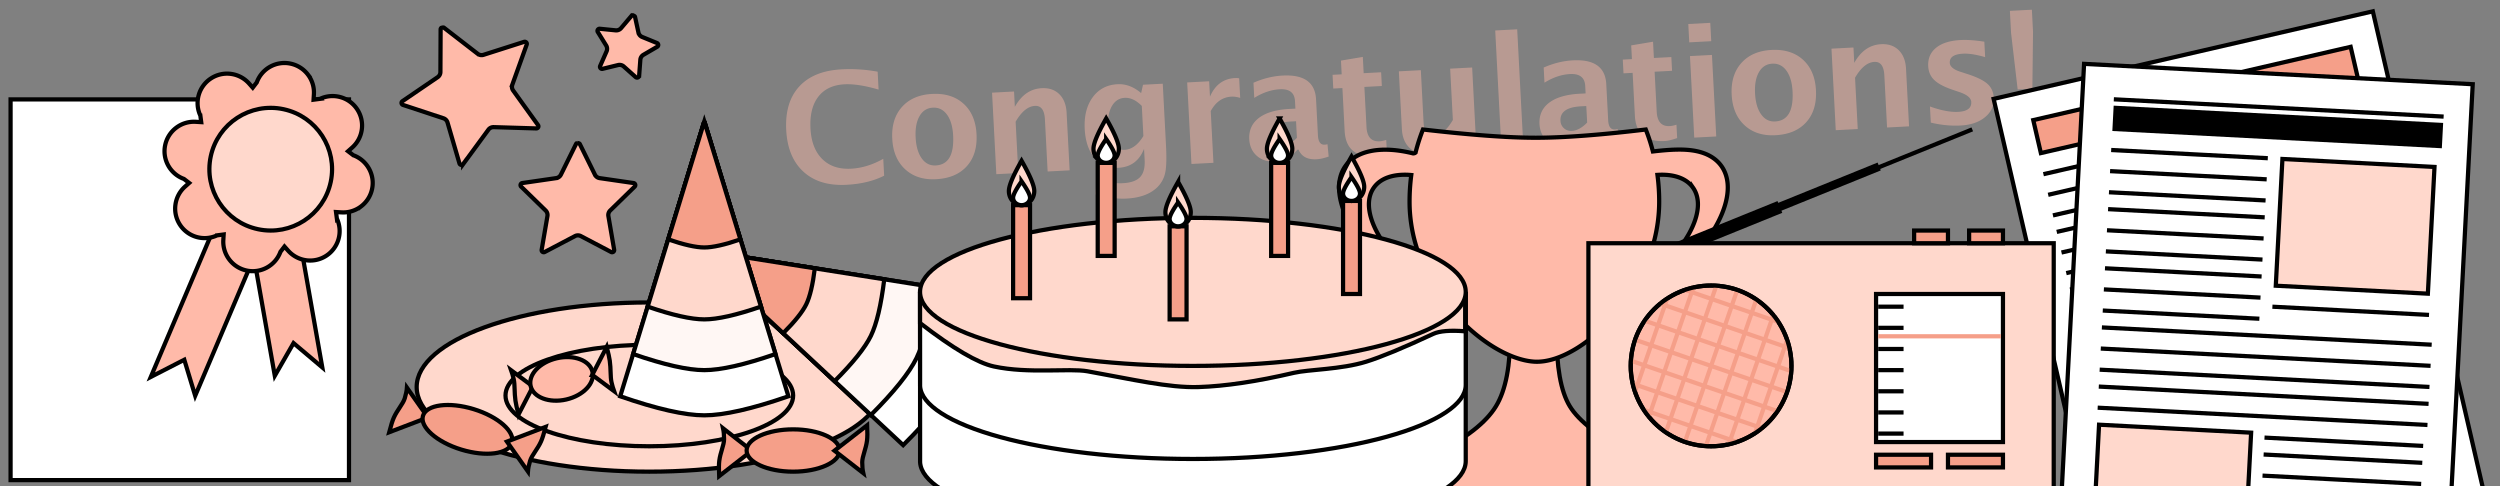 <svg xmlns="http://www.w3.org/2000/svg" xmlns:xlink="http://www.w3.org/1999/xlink" viewBox="0 0 591 115">
  <rect x="0" y="0" width="591" height="115" fill="#808080" stroke="none"/>
  <defs>
    <path id="a" d="M8.276 7 .543 13.015c-.07-1.662-.057-2.88.043-3.652.126-.968.39-1.855.626-2.655.273-.924.505-1.74.505-2.44 0-1.005-.084-1.855-.243-2.559L8.276 7Z"/>
    <path id="b" d="M27.814 7 35.547.985c.07 1.662.057 2.88-.043 3.652-.125.968-.39 1.855-.626 2.655-.272.924-.504 1.74-.504 2.44 0 1.005.084 1.855.243 2.559L27.814 7Z"/>
  </defs>
  <g fill="none" fill-rule="evenodd">
    <path fill="#FFBAA9" fill-rule="nonzero" d="M209.012 41.53c-2.457 1.256-5.43 1.975-8.917 2.157-4.26.224-7.64-.802-10.141-3.076-2.502-2.275-3.865-5.56-4.09-9.855-.23-4.376.79-7.807 3.06-10.29 2.27-2.484 5.622-3.842 10.058-4.074a36.327 36.327 0 0 1 8.496.558l.221 4.23c-3.23-.945-5.915-1.362-8.057-1.25-2.738.144-4.805 1.124-6.2 2.94-1.395 1.815-2.01 4.32-1.842 7.515.165 3.137 1.092 5.54 2.781 7.212 1.69 1.672 3.956 2.433 6.8 2.284 2.551-.133 5.092-.912 7.622-2.335l.21 3.984Zm12.275.836c-3.007.157-5.445-.627-7.314-2.354-1.868-1.727-2.883-4.13-3.044-7.207-.163-3.113.6-5.617 2.29-7.513s4.069-2.924 7.135-3.085c3.078-.161 5.556.613 7.435 2.321 1.88 1.709 2.9 4.108 3.062 7.198.165 3.16-.6 5.681-2.297 7.566-1.696 1.884-4.119 2.909-7.267 3.074Zm-.082-3.252c2.984-.157 4.356-2.523 4.116-7.099-.11-2.094-.591-3.73-1.445-4.905-.854-1.176-1.971-1.728-3.352-1.655-1.37.071-2.417.737-3.143 1.995s-1.034 2.947-.923 5.065c.11 2.095.59 3.736 1.438 4.924.848 1.187 1.951 1.746 3.309 1.675Zm14.328 2.065-1.01-19.274 5.196-.273.19 3.634c1.555-2.804 3.672-4.276 6.352-4.417 1.72-.09 3.107.383 4.158 1.42 1.052 1.036 1.627 2.496 1.726 4.38l.714 13.622-5.196.272-.647-12.34c-.114-2.189-.897-3.245-2.348-3.169-1.65.087-3.175 1.334-4.574 3.743l.635 12.13-5.196.272Zm23.465 4.773.224-3.797c2.193.871 4.26 1.256 6.204 1.154 1.919-.1 3.284-.583 4.095-1.447.812-.864 1.17-2.215 1.073-4.052l-.138-2.633c-1.118 2.84-3.135 4.336-6.049 4.489-2.293.12-4.158-.642-5.594-2.286-1.435-1.644-2.23-3.929-2.383-6.854-.162-3.078.464-5.584 1.876-7.518 1.413-1.934 3.371-2.967 5.876-3.098 1.966-.103 3.827.598 5.584 2.101l.442-1.977 4.67-.244.77 14.71c.154 2.937.087 5.065-.202 6.383a6.748 6.748 0 0 1-1.906 3.426c-1.654 1.59-4.054 2.466-7.202 2.63-2.236.118-4.682-.211-7.34-.987Zm11.3-13.794-.373-7.11c-1.326-1.35-2.674-1.99-4.043-1.918-1.31.069-2.321.72-3.031 1.955-.71 1.234-1.012 2.857-.906 4.87.197 3.768 1.507 5.59 3.93 5.462 1.673-.088 3.147-1.174 4.423-3.26Zm11.362 6.604-1.01-19.275 5.196-.272.19 3.634c1.204-2.786 3.181-4.25 5.931-4.395a4.43 4.43 0 0 1 .971.055l.243 4.634c-.751-.23-1.443-.33-2.075-.296-2.071.108-3.701 1.244-4.89 3.407l.64 12.235-5.195.273Zm25.08-3.392c-1.645 1.764-3.456 2.698-5.433 2.802-1.686.088-3.082-.355-4.189-1.33-1.107-.974-1.704-2.28-1.79-3.919-.111-2.13.654-3.816 2.296-5.058 1.643-1.242 4.05-1.946 7.221-2.112l1.387-.073-.092-1.755c-.105-2.001-1.298-2.942-3.58-2.822-2.025.106-4.043.786-6.054 2.042l-.188-3.581c2.306-1.013 4.611-1.58 6.917-1.7 5.044-.265 7.67 1.61 7.881 5.624l.447 8.531c.08 1.51.604 2.24 1.576 2.188a4.27 4.27 0 0 0 .68-.106l.276 2.908c-1.083.385-2.045.6-2.888.644-2.13.112-3.543-.653-4.24-2.295l-.227.012Zm-.147-2.791-.205-3.915-1.228.065c-3.36.176-4.983 1.317-4.873 3.424.038.713.312 1.3.823 1.76.511.46 1.123.672 1.837.635 1.217-.064 2.433-.72 3.646-1.969Zm21.277 3.655c-1.221.428-2.189.66-2.903.698-4.505.236-6.869-1.752-7.09-5.965l-.531-10.147-2.16.114-.17-3.248 2.16-.113-.17-3.248 5.164-.869.202 3.845 4.125-.217.17 3.248-4.125.216.496 9.462c.124 2.364 1.151 3.495 3.082 3.394.445-.023.973-.133 1.585-.33l.165 3.16Zm15.96-.731-.19-3.633c-1.543 2.803-3.66 4.275-6.352 4.416-1.72.09-3.107-.383-4.158-1.419-1.052-1.036-1.627-2.496-1.726-4.38l-.714-13.622 5.196-.273.647 12.34c.114 2.19.903 3.245 2.366 3.169 1.638-.086 3.157-1.334 4.557-3.742l-.636-12.13 5.196-.272 1.01 19.274-5.196.272Zm11.092-.581-1.453-27.718 5.196-.272 1.452 27.718zm20.428-3.148c-1.645 1.765-3.456 2.699-5.434 2.802-1.685.089-3.081-.355-4.189-1.33-1.107-.974-1.703-2.28-1.79-3.919-.11-2.13.655-3.816 2.297-5.057 1.642-1.242 4.05-1.946 7.22-2.113l1.387-.072-.092-1.756c-.105-2-1.298-2.942-3.58-2.822-2.025.106-4.043.787-6.054 2.042l-.188-3.58c2.306-1.014 4.612-1.58 6.917-1.701 5.044-.264 7.671 1.61 7.881 5.624l.448 8.532c.079 1.51.604 2.239 1.575 2.188.176-.01.403-.045.681-.106l.276 2.907c-1.083.386-2.046.6-2.889.644-2.13.112-3.542-.653-4.239-2.295l-.228.012Zm-.147-2.79-.205-3.915-1.23.064c-3.358.176-4.982 1.317-4.872 3.424.038.714.312 1.3.823 1.761.511.46 1.124.672 1.838.634 1.217-.064 2.432-.72 3.646-1.969Zm21.277 3.655c-1.222.427-2.19.66-2.903.697-4.506.236-6.87-1.752-7.09-5.965l-.532-10.146-2.159.113-.17-3.248 2.16-.113-.171-3.247 5.165-.87.201 3.845 4.125-.216.17 3.247-4.125.217.496 9.461c.124 2.364 1.151 3.495 3.082 3.394.445-.023.973-.133 1.585-.33l.166 3.16Zm4.04-.107-1.01-19.274 5.196-.272 1.01 19.274-5.196.272Zm-1.18-22.521-.227-4.336 5.196-.273.227 4.336-5.196.273Zm20.387 21.955c-3.007.157-5.445-.627-7.314-2.354-1.868-1.727-2.883-4.13-3.044-7.207-.163-3.113.6-5.617 2.29-7.513s4.069-2.924 7.135-3.085c3.078-.161 5.556.613 7.435 2.321 1.88 1.71 2.9 4.108 3.062 7.198.166 3.16-.6 5.681-2.297 7.566-1.696 1.884-4.119 2.909-7.267 3.074Zm-.082-3.252c2.984-.157 4.356-2.523 4.116-7.099-.11-2.094-.591-3.73-1.445-4.905-.853-1.176-1.97-1.728-3.352-1.655-1.369.072-2.417.737-3.143 1.995-.726 1.259-1.033 2.947-.922 5.065.11 2.095.588 3.736 1.437 4.924.848 1.188 1.951 1.746 3.309 1.675Zm14.328 2.066-1.01-19.275 5.196-.272.19 3.633c1.555-2.804 3.673-4.276 6.353-4.416 1.72-.09 3.106.382 4.158 1.419 1.051 1.036 1.627 2.496 1.725 4.38l.714 13.622-5.196.272-.646-12.34c-.115-2.188-.898-3.245-2.35-3.169-1.65.087-3.174 1.334-4.573 3.743l.635 12.13-5.196.272Zm22.47-1.795-.2-3.809c2.632.942 4.86 1.365 6.685 1.27 2.13-.112 3.157-.894 3.081-2.345-.049-.936-.97-1.71-2.762-2.32l-1.792-.61c-1.948-.672-3.355-1.431-4.22-2.278-.866-.846-1.334-1.925-1.402-3.236-.096-1.825.526-3.28 1.866-4.366 1.34-1.085 3.261-1.693 5.765-1.825 1.569-.082 3.447.048 5.636.391l.191 3.652c-2.12-.617-3.866-.89-5.235-.817-2.153.113-3.195.836-3.125 2.17.046.878.88 1.58 2.504 2.104l1.54.5c2.303.736 3.92 1.52 4.85 2.352.929.83 1.43 1.937 1.502 3.318.095 1.814-.58 3.325-2.024 4.533-1.445 1.208-3.372 1.875-5.783 2.002-2.317.121-4.676-.107-7.077-.686Zm20.059-.435-.227-4.336 5.196-.272.227 4.336-5.196.272Zm.475-7.4-1.564-13.384-.272-5.196 5.196-.272.272 5.196-.156 13.474-3.476.182Z" opacity=".445"/>
    <g stroke="#000">
      <path fill="#FFF" d="m471.294 23.373 89.642-20.696 26.77 115.95-89.642 20.696z"/>
      <path fill="#FFD8CC" d="m522.563 32.062 35.077-8.098 6.749 29.231-35.077 8.099zm-24.353 72.333 35.078-8.099 4.274 18.513-35.078 8.099z"/>
      <path stroke-linecap="square" d="m530.4 66.174 35.15-8.115m-79.748-7.246 35.15-8.116m-36.275 3.243 35.15-8.114m-36.275 3.243 35.15-8.115m-32 21.756 35.15-8.115m-34.026 12.987 35.15-8.115m-34.025 12.987 35.15-8.115M489.85 68.351l35.151-8.115m-34.025 12.987 35.15-8.115M492.1 78.095l35.15-8.115m-34.249 12.012 75.097-17.337m-73.972 22.209 75.097-17.337M495.25 91.736l75.097-17.338M496.15 95.633l75.097-17.337m-73.972 22.209 75.097-17.337m-68.798 44.62 75.097-17.338m-41.534-14.016 35.623-8.224m-34.723 12.121 35.623-8.224m-34.498 13.096 35.623-8.224m-34.499 13.096 35.623-8.224m-34.723 12.122 35.623-8.225"/>
      <path fill="#F59F89" d="m480.664 28.394 75.027-17.322 1.8 7.795-75.027 17.322z"/>
    </g>
    <path fill="#FFF" stroke="#000" d="m492.677 15.097 91.874 4.814-6.228 118.837-91.874-4.815z"/>
    <path fill="#FFD8CC" stroke="#000" d="m539.565 37.581 35.95 1.884-1.57 29.96-35.95-1.885zm-43.347 62.818 35.95 1.884-.994 18.974-35.95-1.884z"/>
    <path stroke="#000" stroke-linecap="square" d="m537.695 72.531 36.025 1.888m-74.661-28.947 36.026 1.888m-35.765-6.881 36.026 1.888m-35.764-6.881 36.026 1.888M498.85 49.467l36.025 1.888m-36.287 3.105 36.026 1.888m-36.288 3.105 36.026 1.888m-36.235 2.106 36.026 1.889m-36.288 3.104 36.026 1.889m-36.287 3.105 36.025 1.888m-36.234 2.106 76.967 4.034m-77.228.959 76.966 4.034m-77.228.96 76.966 4.033m-77.175-.038 76.966 4.033m-77.229.959 76.967 4.034m-73.146-76.934 76.967 4.034m-41.348 75.94 36.51 1.914m-36.719 2.08 36.51 1.914m-36.771 3.08 36.51 1.913"/>
    <path fill="#000" d="m499.67 24.976 77.893 4.082-.314 5.992-77.893-4.082z"/>
    <g fill="#FFBAA9" stroke="#000">
      <path d="M368.005 78.5c-.09 8.177.957 14.012 3.089 17.524 2.149 3.54 6.937 7.25 14.406 11.092V118.5h-46v-11.38c7.124-3.556 11.831-7.266 14.156-11.096 2.306-3.8 3.434-9.635 3.34-17.524Z"/>
      <path d="M336.391 30.611c11.12 1.28 19.993 1.953 26.65 1.953 6.536 0 15.209-.649 26.02-1.948a44.018 44.018 0 0 1 1.684 5.189c4.196-.488 7.52-.653 10.278-.08 2.576.534 4.655 1.713 5.965 3.596 1.11 1.596 1.56 3.542 1.438 5.694-.13 2.3-.908 4.83-2.242 7.433-2.657 5.186-7.513 10.65-13.927 15.171-2.97 2.093-6.014 3.801-9 5.105-6.388 8.073-14.51 13.114-20.504 12.777-5.76-.324-13.492-4.91-19.6-12.126a54.782 54.782 0 0 1-10.41-5.756c-6.414-4.52-11.27-9.985-13.927-15.171-1.334-2.604-2.112-5.134-2.242-7.433-.121-2.152.328-4.098 1.438-5.694 1.336-1.92 3.472-3.108 6.12-3.627 2.834-.556 6.251-.347 9.941.574.524-.038.564-.2.606-.361a43.864 43.864 0 0 1 1.712-5.296Zm-3.295 10.727c-3.789-.22-6.775.8-8.339 3.048-.917 1.318-1.273 2.947-1.11 4.774.163 1.824.847 3.85 1.994 5.945 2.207 4.034 6.135 8.342 11.269 11.96.373.264.748.52 1.123.769l1.806 1.195-1.099-1.866-.29-.501c-3.164-5.54-5.23-12.005-5.23-18.981a49.02 49.02 0 0 1 .407-6.304 17.273 17.273 0 0 0-.531-.04Zm67.147 3.048c-1.498-2.153-4.297-3.18-7.878-3.069-.185.006-.367.015-.547.026l.067.534c.227 1.892.345 3.83.345 5.804 0 6.799-1.962 13.244-4.87 18.742a45.046 45.046 0 0 1-1.012 1.812 45.14 45.14 0 0 0 1.742-1.17c5.134-3.618 9.062-7.926 11.269-11.96 1.147-2.096 1.83-4.121 1.994-5.945.163-1.827-.193-3.456-1.11-4.774Z"/>
    </g>
    <g fill="#FFD8CC" stroke="#000" transform="translate(98 71)">
      <ellipse cx="55.5" cy="20.5" rx="55" ry="20"/>
      <ellipse cx="55.5" cy="22.5" rx="34" ry="12"/>
    </g>
    <g stroke="#000" stroke-linecap="square">
      <path stroke-width="3" d="m387.932 62.236 31.445-12.748"/>
      <path stroke-width="2" d="m421.135 48.726 22.178-8.992"/>
      <path d="m443.6 39.765 22.18-8.992"/>
    </g>
    <g transform="translate(375 55)">
      <path fill="#FFD8CC" stroke="#000" d="M.5 2.5h110v58H.5z"/>
      <circle cx="29.5" cy="31.5" r="19" fill="#FFBAA9" stroke="#000"/>
      <path stroke="#F59F89" stroke-linecap="square" d="m23.64 48.52 11.72-34.04M18.912 46.891l11.72-34.038m-2.265 37.294 11.72-34.038m-6.341 33.775 10.418-30.257M14.836 43.373l10.418-30.257m14.848 33.668 7.162-20.801M11.736 37.017l7.162-20.801M12.48 25.64l34.04 11.72M14.109 20.912l34.038 11.72m-37.294-2.265 34.038 11.72m-33.775-6.341 30.257 10.418M17.627 16.836l30.257 10.418M14.216 42.102l20.801 7.162M23.983 13.736l20.801 7.162"/>
      <circle cx="29.5" cy="31.5" r="19" stroke="#000"/>
      <path fill="#FFF" stroke="#000" d="M68.5 14.5h30v35h-30z"/>
      <path stroke="#000" stroke-linecap="square" d="M69.5 22.5h5"/>
      <path stroke="#F59F89" stroke-linecap="square" d="M69.5 24.5h28"/>
      <path fill="#F59F89" stroke="#000" d="M68.5 52.5h13v3h-13zm9-53h8v3h-8zm13 0h8v3h-8zm-5 53h13v3h-13z"/>
      <path stroke="#000" stroke-linecap="square" d="M69.5 17.5h5m-5 10h5m-5 5h5m-5 5h5m-5 5h5m-5 5h5"/>
    </g>
    <g stroke="#000">
      <path fill="#FFF" d="m163.822 58.879 67.116 10.615c-1.105 9.09-2.657 15.705-4.673 19.84-2.017 4.135-6.275 9.431-12.758 15.898l-49.685-46.353Z"/>
      <path fill="#FFF7F4" d="m163.822 58.879 56.802 8.984c-.938 7.687-2.252 13.285-3.961 16.788s-5.31 7.986-10.79 13.457l-42.051-39.23Z"/>
      <path fill="#FFD8CC" d="m163.822 58.879 45.217 7.151c-.751 6.112-1.8 10.567-3.162 13.36-1.362 2.794-4.228 6.363-8.581 10.717l-33.474-31.228Z"/>
      <path fill="#F59F89" d="m163.822 58.879 28.804 4.555c-.486 3.88-1.156 6.717-2.028 8.504-.872 1.787-2.694 4.062-5.453 6.834l-21.323-19.893Z"/>
    </g>
    <g stroke="#000">
      <path fill="#FFF" d="m166.5 28.709 19.881 64.977c-8.654 2.992-15.28 4.497-19.881 4.497-4.6 0-11.227-1.505-19.881-4.497L166.5 28.709Z"/>
      <path fill="#FFF7F4" d="M166.5 28.709 183.326 83.7c-7.32 2.526-12.928 3.799-16.826 3.799-3.898 0-9.505-1.273-16.826-3.8L166.5 28.71Z"/>
      <path fill="#FFD8CC" d="m166.5 28.709 13.394 43.775C174.072 74.49 169.608 75.5 166.5 75.5c-3.108 0-7.572-1.011-13.394-3.016L166.5 28.71Z"/>
      <path fill="#F59F89" d="m166.5 28.709 8.532 27.885c-3.7 1.265-6.544 1.906-8.532 1.906-1.988 0-4.832-.64-8.532-1.906L166.5 28.71Z"/>
    </g>
    <g stroke="#000" transform="translate(217 27)">
      <path fill="#FFF" d="M129.5 42.5V82c0 2.31-1.72 4.475-4.7 6.468-3.26 2.18-8.041 4.136-13.971 5.778C99.1 97.494 82.897 99.5 65 99.5c-17.703 0-33.75-1.963-45.446-5.149-5.923-1.613-10.726-3.537-14.049-5.683C2.46 86.702.65 84.565.51 82.283L.5 42.5h129Z"/>
      <path fill="#FFF" d="M.5 42.5h129V64c0 2.31-1.72 4.475-4.7 6.468-3.26 2.18-8.041 4.136-13.971 5.778C99.1 79.494 82.897 81.5 65 81.5c-17.703 0-33.75-1.963-45.446-5.149-5.923-1.613-10.726-3.537-14.049-5.683C2.46 68.702.65 66.565.51 64.283L.5 42.5Z"/>
      <path fill="#FFD8CC" stroke-linecap="square" d="M129.366 43.343.5 42v7.365c7.796 6.02 13.625 9.446 17.488 10.275 8.2 1.76 17.755.355 22.096 1.132 10.425 1.868 19.2 3.947 26.224 3.728 6.311-.197 13.832-1.318 22.56-3.362 3.493-.817 11.134-.778 17.11-2.638 3.526-1.098 8.805-3.286 15.837-6.566 1.48-.69 3.998-.896 7.551-.617v-7.974Z"/>
      <ellipse cx="65" cy="42" fill="#FFD8CC" rx="64.5" ry="17.5"/>
      <path fill="#F59F89" d="M22.5 21.5h4v22h-4z"/>
      <path fill="#FFD8CC" d="M24.5 11.005c1.978 3.485 3 5.865 3 7.15 0 .93-.34 1.773-.895 2.382-.539.592-1.282.963-2.105.963s-1.566-.37-2.105-.963a3.531 3.531 0 0 1-.895-2.382c0-1.285 1.022-3.666 3-7.15Z"/>
      <path fill="#FFF" d="M24.5 15.87c1.303 1.886 2 3.177 2 3.887 0 .476-.22.903-.566 1.214a2.14 2.14 0 0 1-1.434.529 2.14 2.14 0 0 1-1.434-.53c-.346-.31-.566-.737-.566-1.213 0-.71.697-2.002 2-3.886Z"/>
      <path fill="#F59F89" d="M42.5 11.5h4v22h-4z"/>
      <path fill="#FFD8CC" d="M44.5 1.005c1.978 3.485 3 5.865 3 7.15 0 .93-.34 1.773-.895 2.382-.539.592-1.282.963-2.105.963s-1.566-.37-2.105-.963a3.531 3.531 0 0 1-.895-2.382c0-1.285 1.022-3.666 3-7.15Z"/>
      <path fill="#FFF" d="M44.5 5.87c1.303 1.886 2 3.177 2 3.887 0 .476-.22.903-.566 1.214a2.14 2.14 0 0 1-1.434.529 2.14 2.14 0 0 1-1.434-.53c-.346-.31-.566-.737-.566-1.213 0-.71.697-2.002 2-3.886Z"/>
      <path fill="#F59F89" d="M59.5 26.5h4v22h-4z"/>
      <path fill="#FFD8CC" d="M61.5 16.005c1.978 3.485 3 5.865 3 7.15 0 .93-.34 1.773-.895 2.382-.539.592-1.282.963-2.105.963s-1.566-.37-2.105-.963a3.531 3.531 0 0 1-.895-2.382c0-1.285 1.022-3.666 3-7.15Z"/>
      <path fill="#FFF" d="M61.5 20.87c1.303 1.886 2 3.177 2 3.887 0 .476-.22.903-.566 1.214a2.14 2.14 0 0 1-1.434.529 2.14 2.14 0 0 1-1.434-.53c-.346-.31-.566-.737-.566-1.213 0-.71.697-2.002 2-3.886Z"/>
      <path fill="#F59F89" d="M83.5 11.5h4v22h-4z"/>
      <path fill="#FFD8CC" d="M85.5 1.005c1.978 3.485 3 5.865 3 7.15 0 .93-.34 1.773-.895 2.382-.539.592-1.282.963-2.105.963s-1.566-.37-2.105-.963a3.531 3.531 0 0 1-.895-2.382c0-1.285 1.022-3.666 3-7.15Z"/>
      <path fill="#FFF" d="M85.5 5.87c1.303 1.886 2 3.177 2 3.887 0 .476-.22.903-.566 1.214a2.14 2.14 0 0 1-1.434.529 2.14 2.14 0 0 1-1.434-.53c-.346-.31-.566-.737-.566-1.213 0-.71.697-2.002 2-3.886Z"/>
      <path fill="#F59F89" d="M100.5 20.5h4v22h-4z"/>
      <path fill="#FFD8CC" d="M102.5 10.005c1.978 3.485 3 5.865 3 7.15 0 .93-.34 1.773-.895 2.382-.539.592-1.282.963-2.105.963s-1.566-.37-2.105-.963a3.531 3.531 0 0 1-.895-2.382c0-1.285 1.022-3.666 3-7.15Z"/>
      <path fill="#FFF" d="M102.5 14.87c1.303 1.886 2 3.177 2 3.887 0 .476-.22.903-.566 1.214a2.14 2.14 0 0 1-1.434.529 2.14 2.14 0 0 1-1.434-.53c-.346-.31-.566-.737-.566-1.213 0-.71.697-2.002 2-3.886Z"/>
    </g>
    <g fill="#F59F89" stroke="#000" transform="translate(169.455 99.545)">
      <use xlink:href="#a"/>
      <ellipse cx="18.045" cy="6.955" rx="11" ry="5"/>
      <use xlink:href="#b"/>
    </g>
    <g fill="#F59F89" stroke="#000" transform="rotate(17 -252.036 363.587)">
      <use xlink:href="#a"/>
      <ellipse cx="18.045" cy="6.955" rx="11" ry="5"/>
      <use xlink:href="#b"/>
    </g>
    <g fill="#FFBAA9" stroke="#000" transform="rotate(-13 435.94 -480.26)">
      <path d="M5.344 7 .52 12.685c-.036-1.503-.024-2.618.038-3.344.083-.977.259-1.872.416-2.68.177-.905.33-1.706.33-2.394 0-.822-.04-1.542-.113-2.16L5.344 7Z"/>
      <ellipse cx="12.338" cy="6.759" rx="7.5" ry="5"/>
      <path d="m19.623 7.475 4.825-5.685c.036 1.504.024 2.618-.038 3.344-.084.977-.26 1.872-.417 2.68-.176.905-.329 1.707-.329 2.394 0 .822.04 1.542.112 2.161l-4.153-4.894Z"/>
    </g>
    <path fill="#FFF" stroke="#000" d="M2.5 23.5h80v90h-80z"/>
    <g stroke="#000" transform="rotate(12 -22.1 213.273)">
      <path fill="#FFBAA9" d="M31.03 24.032 19.763 81.989l-4.292-7.796-6.899 5.62L19.84 21.857l11.19 2.176Z"/>
      <path fill="#FFBAA9" d="M25.64 14.437 47.757 69.18l-7.845-4.201-2.725 8.472L15.07 18.708l10.57-4.27Z"/>
      <path fill="#FFBAA9" d="M25.5.5c1.723 0 3.317.63 4.544 1.686a6.954 6.954 0 0 1 2.346 4.24l.194 1.28 1.472-.521A6.954 6.954 0 0 1 38.772 5.8a6.954 6.954 0 0 1 4.406 2.021 6.954 6.954 0 0 1 2.021 4.406 6.954 6.954 0 0 1-1.34 4.657l-.768 1.042 1.41.672a6.954 6.954 0 0 1 4.313 2.357A6.954 6.954 0 0 1 50.5 25.5c0 1.723-.63 3.317-1.686 4.544a6.954 6.954 0 0 1-4.24 2.346l-1.28.194.521 1.472a6.954 6.954 0 0 1 1.384 4.716 6.954 6.954 0 0 1-2.021 4.406 6.954 6.954 0 0 1-4.406 2.021 6.954 6.954 0 0 1-4.657-1.34l-1.042-.768-.672 1.41a6.954 6.954 0 0 1-2.357 4.313A6.954 6.954 0 0 1 25.5 50.5a6.954 6.954 0 0 1-4.544-1.686 6.954 6.954 0 0 1-2.346-4.24l-.194-1.28-1.472.521a6.954 6.954 0 0 1-4.716 1.384 6.954 6.954 0 0 1-4.406-2.021 6.954 6.954 0 0 1-2.021-4.406 6.954 6.954 0 0 1 1.34-4.657l.768-1.042L6.5 32.4a6.954 6.954 0 0 1-4.313-2.357A6.954 6.954 0 0 1 .5 25.5c0-1.723.63-3.317 1.686-4.544a6.954 6.954 0 0 1 4.24-2.346l1.28-.194-.521-1.472A6.954 6.954 0 0 1 5.8 12.228a6.954 6.954 0 0 1 2.021-4.406 6.954 6.954 0 0 1 4.406-2.021 6.954 6.954 0 0 1 4.657 1.34l1.042.768.672-1.41a6.954 6.954 0 0 1 2.357-4.313A6.954 6.954 0 0 1 25.5.5Z"/>
      <circle cx="26.093" cy="25.885" r="14.5" fill="#FFD8CC"/>
    </g>
    <path fill="#FFBAA9" stroke="#000" d="M104.31 6.599c.464-.145.57-.108.657-.04l7.96 6.159a1.5 1.5 0 0 0 1.376.242l9.587-3.065a.498.498 0 0 1 .623.645l-3.399 9.474a1.5 1.5 0 0 0 .195 1.383l5.878 8.17a.498.498 0 0 1-.421.792l-10.06-.304a1.5 1.5 0 0 0-1.256.612l-5.954 8.115a.498.498 0 0 1-.883-.156l-2.82-9.662a1.5 1.5 0 0 0-.97-1.004l-9.557-3.155a.498.498 0 0 1-.125-.888l8.318-5.668a1.5 1.5 0 0 0 .655-1.232l.047-10.066a.498.498 0 0 1 .149-.352Zm32.148 27.199c.48.073.56.153.61.252l3.572 7.24a1.5 1.5 0 0 0 1.13.82l7.989 1.16a.498.498 0 0 1 .277.854l-5.781 5.635a1.5 1.5 0 0 0-.432 1.327l1.365 7.957a.498.498 0 0 1-.726.527l-7.145-3.756a1.5 1.5 0 0 0-1.396 0l-7.146 3.756a.498.498 0 0 1-.726-.527l1.365-7.957a1.5 1.5 0 0 0-.431-1.327l-5.781-5.635a.498.498 0 0 1 .277-.853l7.99-1.161a1.5 1.5 0 0 0 1.128-.82l3.573-7.24a.498.498 0 0 1 .288-.252Zm13.137-30.19c.448.188.506.285.53.392l.798 3.671a1.5 1.5 0 0 0 .897 1.07l3.477 1.423a.498.498 0 0 1 .062.895l-3.244 1.893a1.5 1.5 0 0 0-.74 1.184l-.28 3.747a.498.498 0 0 1-.831.335l-2.804-2.5a1.5 1.5 0 0 0-1.354-.338l-3.65.892a.498.498 0 0 1-.576-.687l1.512-3.44a1.5 1.5 0 0 0-.097-1.392l-1.976-3.195a.498.498 0 0 1 .475-.76l3.738.375a1.5 1.5 0 0 0 1.294-.523l2.428-2.866a.498.498 0 0 1 .34-.176Z"/>
  </g>
</svg>
